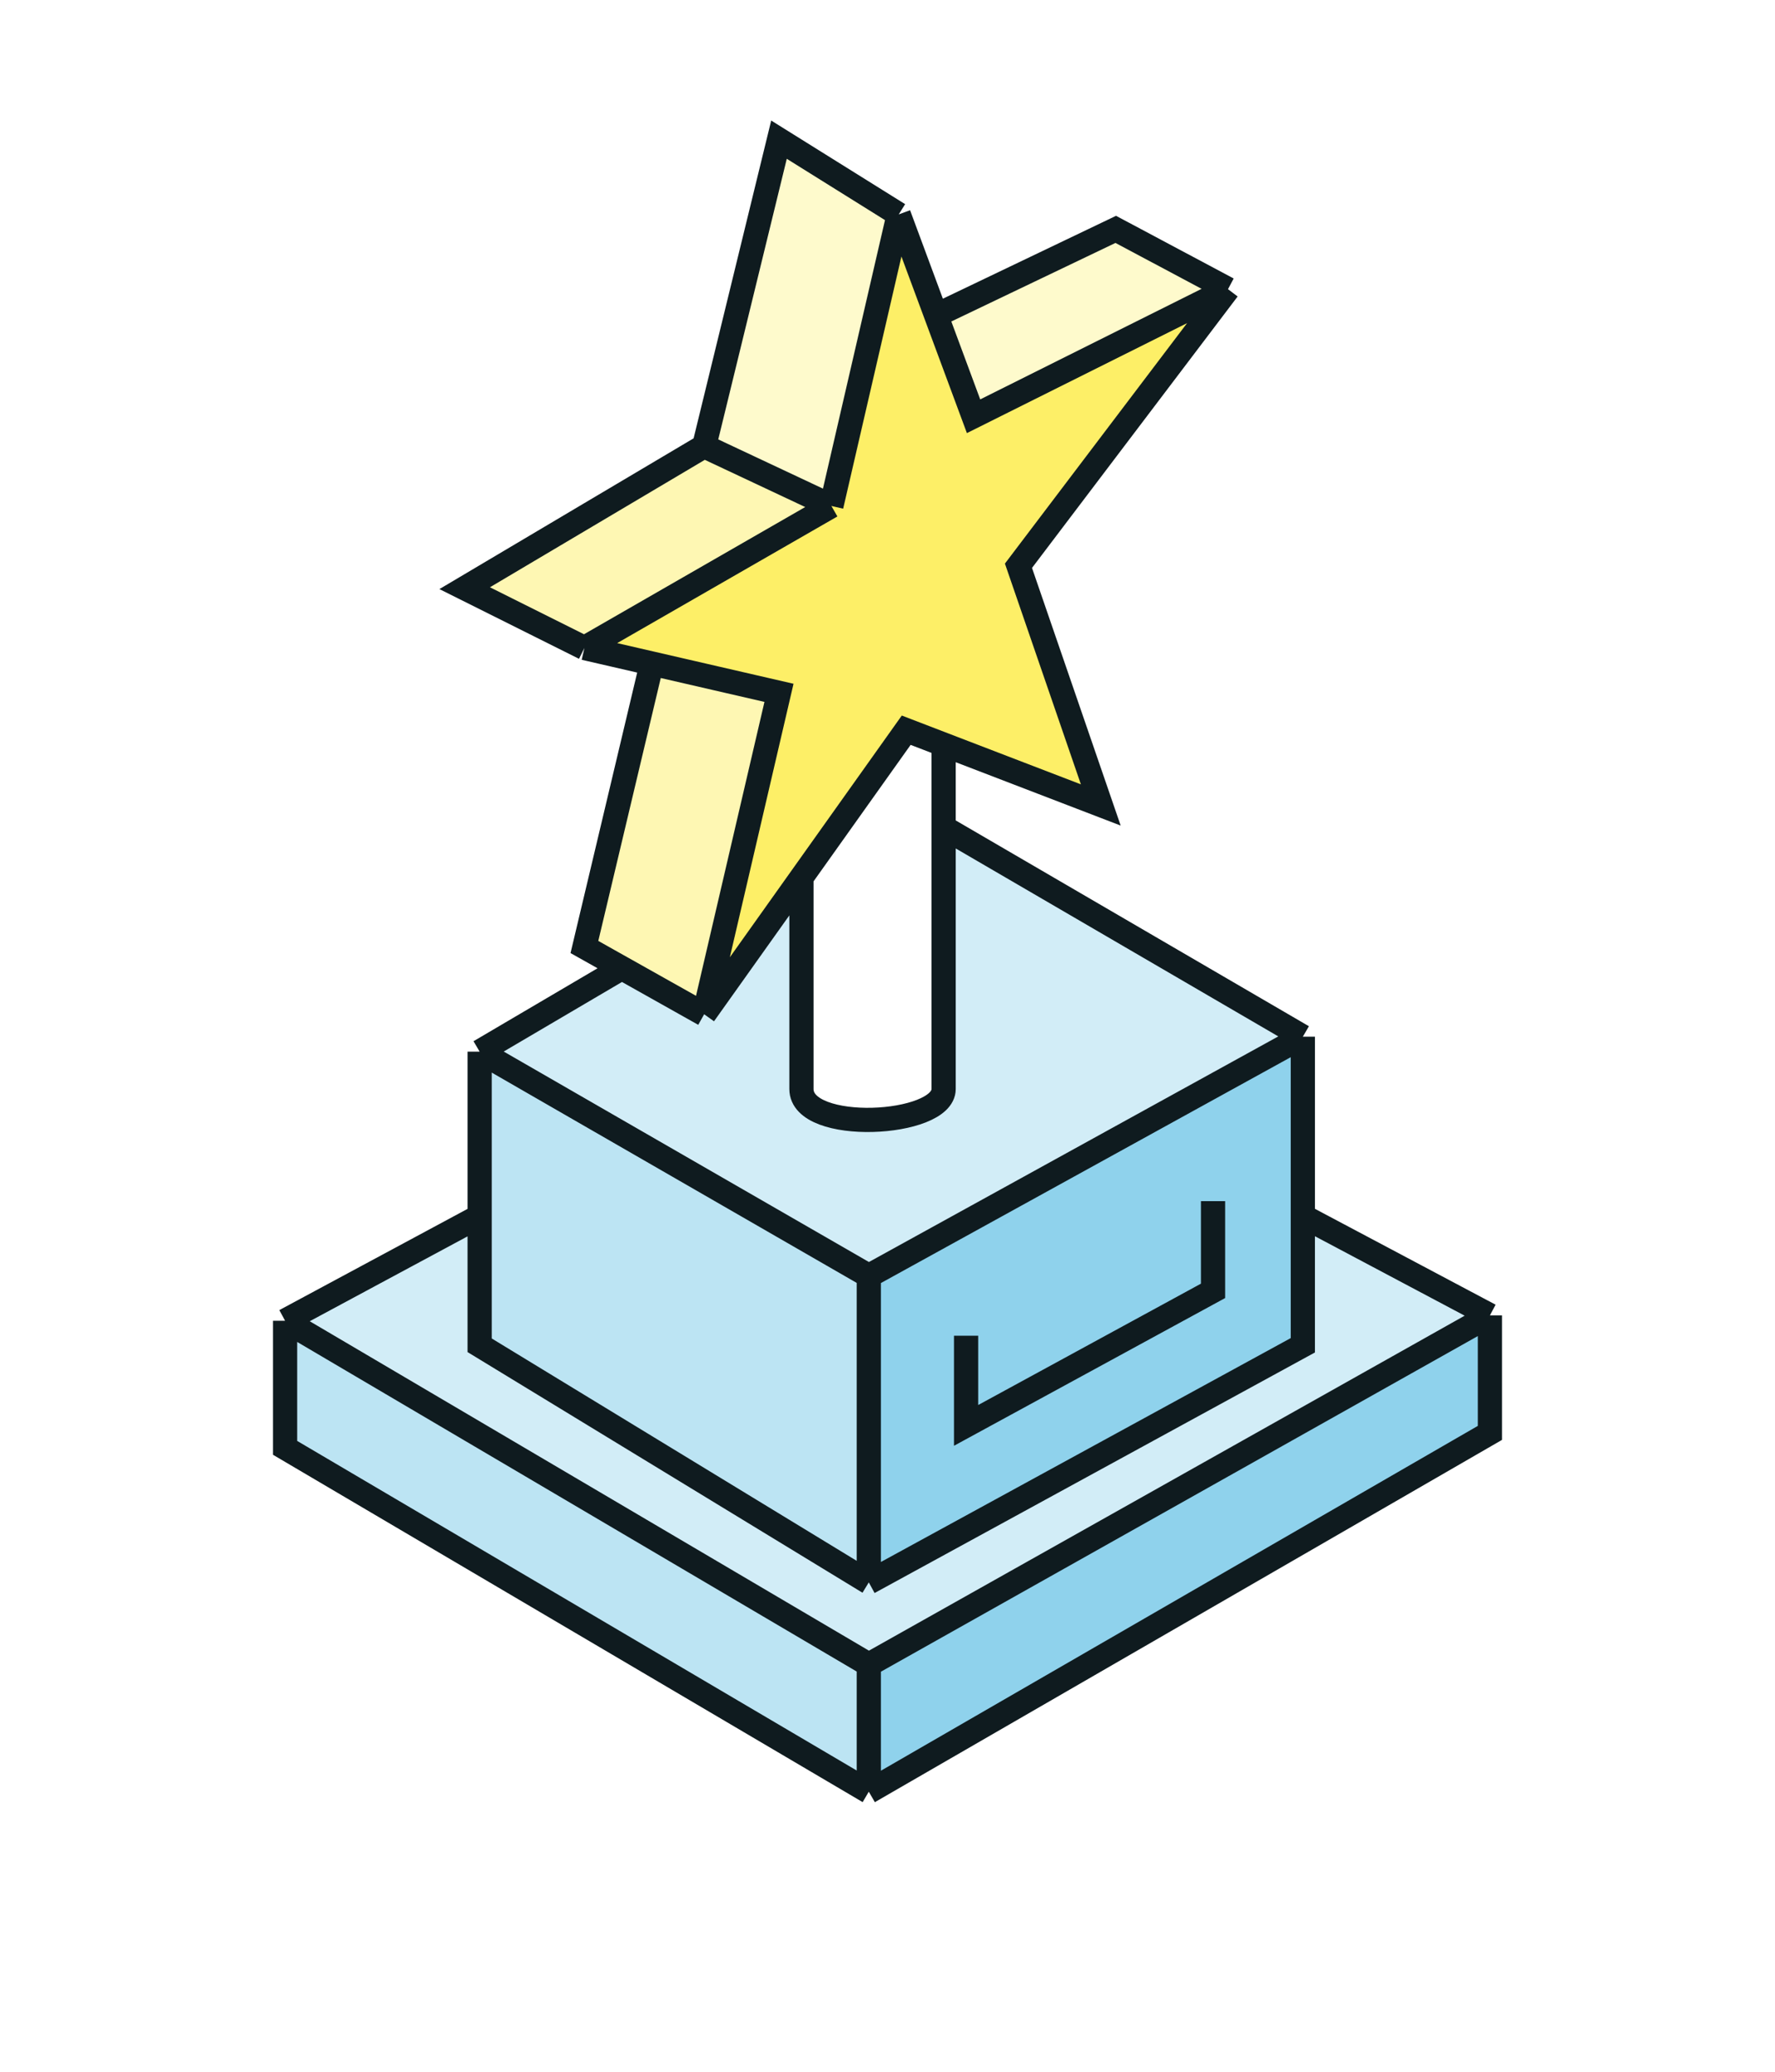<svg width="330" height="385" viewBox="0 0 330 385" fill="none" xmlns="http://www.w3.org/2000/svg">
<g filter="url(#filter0_d_2620_21213)">
<path d="M204.652 144.089L189.348 99.636L228.304 48.238L181 71.853L174.043 53.1L167.087 34.346L154.565 88.523L108.652 114.917L121.174 117.802L144.826 123.251L130.913 182.984L149 157.568L168.478 130.197L175.435 132.869L204.652 144.089Z" fill="#FDEF67"/>
<path d="M53 239.939V263.555L161.522 327.455V303.84L53 239.939Z" fill="#BCE4F3"/>
<path d="M161.522 327.455L277 260.776V238.939L161.522 303.84V327.455Z" fill="#8FD2EC"/>
<path d="M161.522 303.84L277 238.939L242.217 220.491V244.496L161.522 288.559L89.174 244.496V220.491L53 239.939L161.522 303.84Z" fill="#D2EDF7"/>
<path d="M161.522 231.604V288.559L242.217 244.496V220.491V187.152L161.522 231.604Z" fill="#8FD2EC"/>
<path d="M161.522 288.559V231.604L89.174 189.93V220.491V244.496L161.522 288.559Z" fill="#BCE4F3"/>
<path d="M89.174 189.93L161.522 231.604L242.217 187.152L175.435 148.256V196.876C175.435 203.822 149 205.211 149 196.876V157.568L130.913 182.984L115.609 174.389L89.174 189.93Z" fill="#D2EDF7"/>
<path d="M149 196.876C149 205.211 175.435 203.822 175.435 196.876V148.256V132.869L168.478 130.197L149 157.568V196.876Z" fill="white"/>
<path d="M130.913 182.984L144.826 123.251L121.174 117.802L108.652 170.482L115.609 174.389L130.913 182.984Z" fill="#FEF7B3"/>
<path d="M154.565 88.523L167.087 34.346L144.826 20.455L130.913 77.41L154.565 88.523Z" fill="#FEFACC"/>
<path d="M181 71.853L228.304 48.238L207.435 37.125L174.043 53.1L181 71.853Z" fill="#FEFACC"/>
<path d="M108.652 114.917L154.565 88.523L130.913 77.41L86.391 103.803L108.652 114.917Z" fill="#FEF7B3"/>
<path d="M53 239.939V263.555L161.522 327.455M53 239.939L161.522 303.84M53 239.939L89.174 220.491M161.522 327.455L277 260.776V238.939M161.522 327.455V303.84M277 238.939L161.522 303.84M277 238.939L242.217 220.491M161.522 288.559V231.604M161.522 288.559L89.174 244.496V220.491M161.522 288.559L242.217 244.496V220.491M161.522 231.604L89.174 189.93M161.522 231.604L242.217 187.152M89.174 189.93V220.491M89.174 189.93L115.609 174.389M242.217 187.152V220.491M242.217 187.152L175.435 148.256M228.304 48.238L189.348 99.636L204.652 144.089L175.435 132.869M228.304 48.238L181 71.853L174.043 53.1M228.304 48.238L207.435 37.125L174.043 53.1M167.087 34.346L154.565 88.523M167.087 34.346L144.826 20.455L130.913 77.41M167.087 34.346L174.043 53.1M154.565 88.523L108.652 114.917M154.565 88.523L130.913 77.41M108.652 114.917L121.174 117.802M108.652 114.917L86.391 103.803L130.913 77.41M130.913 182.984L144.826 123.251L121.174 117.802M130.913 182.984L149 157.568M130.913 182.984L115.609 174.389M121.174 117.802L108.652 170.482L115.609 174.389M175.435 132.869L168.478 130.197L149 157.568M175.435 132.869V148.256M149 157.568V196.876C149 205.211 175.435 203.822 175.435 196.876V148.256M179.609 242.718V259.387L225.522 234.383V217.713" stroke="#0F1B1F" stroke-width="4.5"/>
</g>
<defs>
<filter id="filter0_d_2620_21213" x="0.75" y="-27.601" width="328.5" height="413.16" filterUnits="userSpaceOnUse" color-interpolation-filters="sRGB">
<feFlood flood-opacity="0" result="BackgroundImageFix"/>
<feColorMatrix in="SourceAlpha" type="matrix" values="0 0 0 0 0 0 0 0 0 0 0 0 0 0 0 0 0 0 127 0" result="hardAlpha"/>
<feOffset dy="5.5"/>
<feGaussianBlur stdDeviation="25"/>
<feComposite in2="hardAlpha" operator="out"/>
<feColorMatrix type="matrix" values="0 0 0 0 0 0 0 0 0 0 0 0 0 0 0 0 0 0 0.25 0"/>
<feBlend mode="normal" in2="BackgroundImageFix" result="effect1_dropShadow_2620_21213"/>
<feBlend mode="normal" in="SourceGraphic" in2="effect1_dropShadow_2620_21213" result="shape"/>
</filter>
</defs>
</svg>

